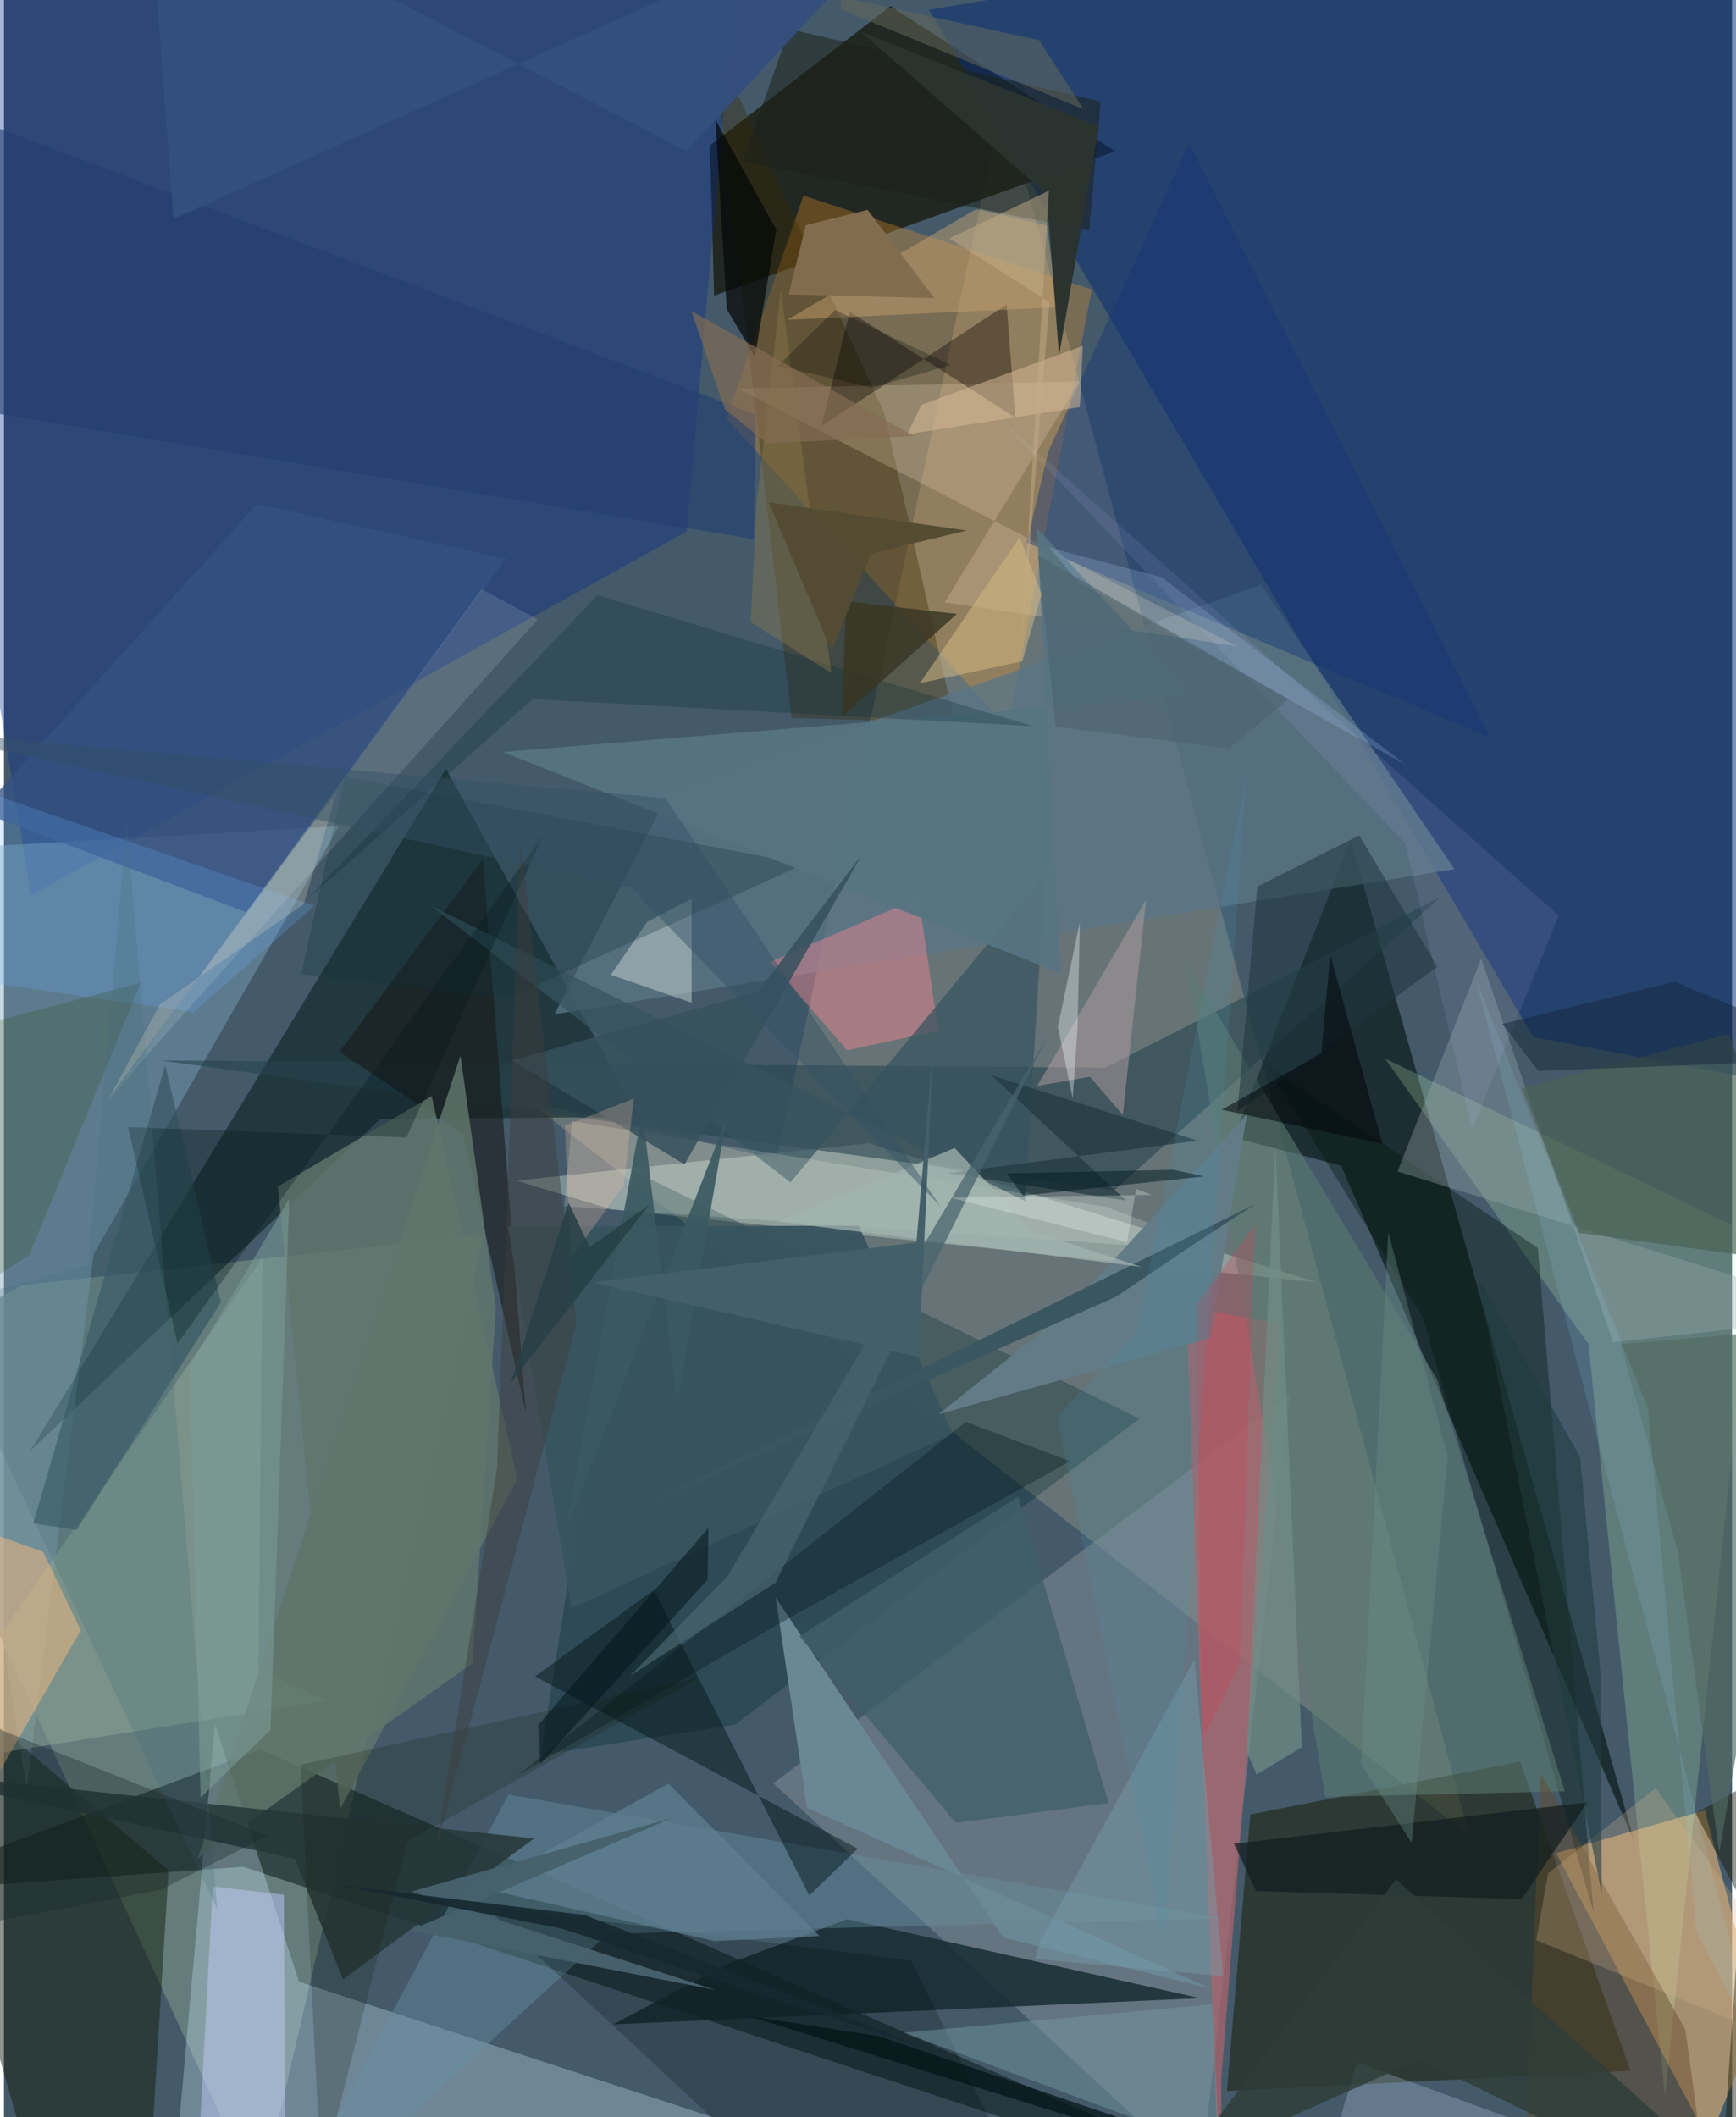 <svg xmlns="http://www.w3.org/2000/svg" width="228" height="278" viewBox="0 0 836 1024"><path fill="#445a6a" d="M0 0h836v1024H0z"/><path fill="#828882" fill-opacity=".565" d="M483.416 47.702L708.77 887.624 254.036 532.845l119.767 27.965z"/><path fill="#6d8581" fill-opacity=".808" d="M-62 660.437l185.695 404.066 108.238-467.397L8.72 621.589z"/><path fill="#1d211b" fill-opacity=".882" d="M537.535 73.152L428.871 2.987l-87.327 67.37 2.018 72.682z"/><path fill="#021918" fill-opacity=".518" d="M181.912 541.304l125.232-1.166-93.335-168.316-201.1 329.939z"/><path fill="#1a200a" fill-opacity=".553" d="M786.897 1001.552l-195.25 9.797 11.31-133.785 130.41-25.558z"/><path fill="#0a1917" fill-opacity=".667" d="M646.86 563.778l-52.052-13.613 56.735-143.98 137.37 485.051z"/><path fill="#0e1f1f" fill-opacity=".569" d="M124.134 846.206L670.188 1086 115.787 902.887-62 915.685z"/><path fill="#e4b275" fill-opacity=".6" d="M849.047 976.06l-26.232-100.476-71.961 20.704 73.913 139.154z"/><path fill="#868e97" fill-opacity=".502" d="M622 674.596l-249.8 187.92 232.745 214.92-27.677-9.539z"/><path fill="#082c73" fill-opacity=".522" d="M739.793 501.519l146.565 27.845L842.722-62 447.487 4.775z"/><path fill="#f49726" fill-opacity=".302" d="M386.764 94.648l-37.185 107.81 135.953 149.584 40.72-211.988z"/><path fill="#002791" fill-opacity=".341" d="M-62-18.654L13.192 432.99l317.024-175.838L358.374-62z"/><path fill="#d2eeff" fill-opacity=".298" d="M102.082 833.77l40.675 124.74 213.964 70.007-276.53 49.254z"/><path fill="#7ea7bd" fill-opacity=".427" d="M-62 412.419l224.112-12.858-118.8 207.111-32.28 258.312z"/><path fill="#b6cbc2" fill-opacity=".478" d="M247.92 571.006l170.429-18.083 216.944 67.297-341.738-35.374z"/><path fill="#d1ffc3" fill-opacity=".204" d="M668.098 511.996l98.45 138.127 37.005 363.835 43.218-416.251z"/><path fill="#002a2c" fill-opacity=".306" d="M353.726 834.102l195.592-147.945-244.854-119.906-44.828 282.612z"/><path fill="#0e1b05" fill-opacity=".463" d="M-62 784.614l141.644 119.98L68.48 1086l-46.428-5.782z"/><path fill="#162b31" fill-opacity=".831" d="M578.601 966.45l-283.896 12.674 54.584-28.917 58.643-21.964z"/><path fill="#25424e" fill-opacity=".569" d="M537.054 575.855L75.732 512.911l457.145 3.47 162.04-82.517z"/><path fill="#3a2800" fill-opacity=".353" d="M459.973 349.52l-78.927-2.22-38.464-328.817 83.256 181.26z"/><path fill="#5b7686" fill-opacity=".773" d="M321.886 383.186l-55.544 107.37 435.374-70.191-93.538-137.441z"/><path fill="#ac646b" fill-opacity=".745" d="M617.716 640.414l-28.837 365.645.053 79.941-17.039-454.191z"/><path fill="#6892a3" fill-opacity=".4" d="M292.236 935.276l296.807-7.483-344.996-59.806L127.674 1086z"/><path fill="#89a194" fill-opacity=".592" d="M125.085 608.424l-1.988 198.72 32.864 15.434-202.471 32.376z"/><path fill="#fc8791" fill-opacity=".42" d="M451.952 498.5l-44.042 9.494-37.069-42.804 71.678-30.877z"/><path fill="#efdab9" fill-opacity=".243" d="M596.305 312.467l-141.191-21.136 65.214-106.844-165.295 3.422z"/><path fill="#00150d" fill-opacity=".38" d="M686.132 636.587L610.56 515.02l131.468 88.574 26.989 321.583z"/><path fill="#181815" fill-opacity=".573" d="M222.08 548.708l30.435 134.803-20.86-267.812-69.363 93.028z"/><path fill="#001316" fill-opacity=".451" d="M256.923 810.822l57.413-41.792 75.285 147.712 23.4-22.58z"/><path fill="#5f756b" fill-opacity=".843" d="M93.748 898.774l132.905-94.328 11.335-171.664-17.14-122.223z"/><path fill="#5b7b70" fill-opacity=".573" d="M693.36 667.169l-121.2-201.127 67.08 403.086 115.828-2.753z"/><path fill="#090400" fill-opacity=".369" d="M489.235 201.918l-4.17-54.643-89.638 58.86 13.776-55.372z"/><path fill="#6b8896" fill-opacity=".996" d="M583.981 961.874l-195.48-87.553-15.15-101.583 110.145 164.355z"/><path fill="#c0ccf6" fill-opacity=".482" d="M101.012 912.396l34.396 4.026.879 162.01-43.65-9.506z"/><path fill="#253738" fill-opacity=".827" d="M256.445 889.22l-92.434 68.11-23.32-58.331L-62 855.24z"/><path fill="#40606a" fill-opacity=".773" d="M490.693 723.861l43.715 148.2-73.852 9.612-75.776-90.281z"/><path fill="#2f505c" fill-opacity=".6" d="M104.95 629.89L35.126 739.981l-20.931-3.16 63.799-221.717z"/><path fill="#37535f" fill-opacity=".722" d="M206.112 437.83L380.54 571.858l123.048-148.78-9.631 157.83z"/><path fill="#9fadb0" fill-opacity=".337" d="M674.18 566.594L898 636.023l-119.572 13.226-63.807-185.597z"/><path fill="#153675" fill-opacity=".42" d="M573.274 69.01L505.251 218.3l-10.414 44.137 224.47 94.58z"/><path fill="#fab980" fill-opacity=".49" d="M18.962 750.567l-57.23-20.35-21.385 226.914 96.775-168.597z"/><path fill="#664826" fill-opacity=".447" d="M827.684 1086H734.16l9.347-228.168 69.916 123.714z"/><path fill="#f6fcea" fill-opacity=".184" d="M533.27 583.728l57.406 21.747-319.58-22.029 3.748-41.221z"/><path fill="#c8a370" fill-opacity=".459" d="M509.537 148.6l-4.927-39.578-34.268-7.915L378.85 154.7z"/><path fill="#000b0a" fill-opacity=".227" d="M232.411 921.821l206.51 26.55 63.463 128.54-93.613 9.089z"/><path fill="#38545f" fill-opacity=".953" d="M274.619 777.798l-30.925-184.627 169.819-.306 45.57 100.648z"/><path fill="#ad9ca0" fill-opacity=".529" d="M525.366 520.796l-25.524 4.43 52.677-89.912-11.24 103.936z"/><path fill="#345182" fill-opacity=".769" d="M-11.524 392.627L122.39 243.762l120.41 26.367-125.483 171.122z"/><path fill="#6ab3ff" fill-opacity=".216" d="M-26.106 376.965L-62 467.281l153.785 22.353 58.355-51.548z"/><path fill="#1b2117" fill-opacity=".525" d="M525.033 111.518l-167.757-33.39 22.695-64.061L530.61 49.085z"/><path fill="#dae7df" fill-opacity=".416" d="M332.683 484.998l-39.061-13.5 17.557-25.685 21.467-11.053z"/><path fill="#60756c" fill-opacity=".82" d="M248.327 715.388l-41.41-185.223-74.406 43.718 30.097 301.022z"/><path fill="#13333a" fill-opacity=".29" d="M164.866 375.688l-20.991 95.497 98.748 12.02 144.434-65.218z"/><path fill="#ecf6f0" fill-opacity=".133" d="M231.069 284.952l27.17 14.686L70.258 509.085 50.112 533.09z"/><path fill="#627c87" fill-opacity=".988" d="M452.193 683.976l60.93-48.65 88.176-96.329-17.79 108.183z"/><path fill="#243b43" fill-opacity=".769" d="M456.779 567.406l86.086 13.283-65.088-60.598 99.715 31.62z"/><path fill="#03191b" fill-opacity=".345" d="M515.744 706.761l-139.617 77.934-127.833 74.093 217.001-171.051z"/><path fill="#1f363e" fill-opacity=".541" d="M693.495 467.573l-96.813 70.139 9.68-108.933 49.271-24.729z"/><path fill="#030705" fill-opacity=".698" d="M363.304 172.594L349.67 149.54l-5.46-91.605 29.426 53.087z"/><path fill="#d3e6ff" fill-opacity=".231" d="M898 1086l-271.587-25.282 1.866 25.282 26.241-88.55z"/><path fill="#7599a3" fill-opacity=".463" d="M607.79 1047.233L590.207 1086l-5.676-116.59-149.19 13.728z"/><path fill="#577381" fill-opacity=".953" d="M499.748 255.461l11.322 215.256L241.474 363.72l334.232-27.31z"/><path fill="#131f20" fill-opacity=".733" d="M605.716 914.64l128.534 3.864 31.795-46.786-170.985 20.035z"/><path fill="#4b6253" fill-opacity=".675" d="M872.735 611.357l-38.213-111.282-100.213 26.226 27.75 70.025z"/><path fill="#052932" fill-opacity=".259" d="M287.104 287.884L146.072 435.626l109.717-97.497 241.964 13.093z"/><path fill="#3a5860" fill-opacity=".906" d="M349.446 541.349L325.6 678.875l-16.76-141.516-37.616 204.535z"/><path fill="#101a08" fill-opacity=".2" d="M336.816 811.273L143.534 853.49l9.886 199.98 41.708-162.852z"/><path fill="#d6b997" fill-opacity=".529" d="M437.035 210.058l83.456-13.157 1.438-29.596-78.084 28.473z"/><path fill="#3a5660" d="M605.369 582.359L306.087 729.951l231.87-102.748 38.052-25.658z"/><path fill="#2a4103" fill-opacity=".2" d="M12.339 606.914l53.836-131.54L-62 509.093l4.319 142.987z"/><path fill="#5f8092" fill-opacity=".714" d="M230.32 913.029l113.453 25.833 50.757-2.496-73.08-73.686z"/><path fill="#769ca9" fill-opacity=".471" d="M575.95 802.697L501.557 938.47l-2.794 9.033 91.047 8.312z"/><path fill="#accdf9" fill-opacity=".212" d="M520.082 281.686l-14.535-16.871 54.614 14.437 117.825 90.578z"/><path fill="#d5b38c" fill-opacity=".263" d="M741.3 938.418l156.7 63.728-98.958-137.374-52.075 41.352z"/><path fill="#d4ba84" fill-opacity=".518" d="M491.33 259.939l10.635 27.396-9.344 32.532-49.532 10.584z"/><path fill="#383623" fill-opacity=".82" d="M408.025 273.342l-2.746 73.432 55.75-49.825-53.975-6.17z"/><path fill="#223e6e" fill-opacity=".608" d="M-37.189 49.01l401.002 151.528-1.12 60.206L-62 190.27z"/><path fill="#666959" fill-opacity=".506" d="M404.413-1.53l.712 6.163 117.198 48.244-21.559-33.437z"/><path fill="#8a794a" fill-opacity=".412" d="M364.11 243.203l-2.865 57.673 39.043 24.699-24.425-184.976z"/><path fill="#36515c" fill-opacity=".859" d="M329.239 563.161l-83.554-50.244 119.123-33.333 50.444-66.51z"/><path fill="#051b1c" fill-opacity=".325" d="M60.063 545.128L83.973 649.7l176.945-245.78-66.17 146.22z"/><path fill="#f4feff" fill-opacity=".345" d="M520.503 445.923L509.84 496.7l7.2 34.59 2.352-34.446z"/><path fill="#2b332f" fill-opacity=".984" d="M510.402 172.033l-5.934-78.108-90.032-78.655L529.751 61.1z"/><path fill="#728c86" fill-opacity=".698" d="M627.883 845.12l-21.909 13.07-4.655-10.874 13.782-293.457z"/><path fill="#2d3d38" fill-opacity=".824" d="M684.78 996.1l-114.504 50.99 103.176-138.127L869.828 1086z"/><path fill="#3d3d3c" fill-opacity=".443" d="M208.936 895.099l29.584-184.771 11.37-304.246 27.119 234.246z"/><path fill="#a2b4af" fill-opacity=".737" d="M459.919 555.244l-85.321 35.641 175.68 21.861-52.287-17.02z"/><path fill="#47606d" fill-opacity=".976" d="M344.057 962.428l-147.64-28.765 127.107-54.458-126.506 35.679z"/><path fill="#cfc1ff" fill-opacity=".094" d="M752.109 442.778L480.921 201.814l197.06 206.095 32.225 138.206z"/><path fill="#122538" fill-opacity=".471" d="M898 512.003l-89.773-37.195-83.394 20.415 17.439 22.719z"/><path fill="#48646e" fill-opacity=".729" d="M373.218 765.537l-70.317 45.003 47.072-48.07 155.216-261.85z"/><path fill="#d13e54" fill-opacity=".29" d="M577.29 630.517l1.976 211.968 18.57-38.384 7.282-211.917z"/><path fill="#01070b" fill-opacity=".533" d="M666.861 553.262l-77.758-16.515 48.187-27.307 4.328-47.691z"/><path fill="#fdc5a9" fill-opacity=".247" d="M274.166 608.8l25.702-35.578 4.803-41.89-33.328 13.098z"/><path fill="#181701" fill-opacity=".443" d="M818.356 876.993l25.623-14.082L828.615 1086l26.144-139.78z"/><path fill="#44707d" fill-opacity=".239" d="M40.723 611.974l18.655-213.93 43.785 525.366-137.367-291.534z"/><path fill="#435f6a" d="M442.576 656.38l7.143-152.693-8.286 97.24L284.8 620.292z"/><path fill="#ddd3bc" fill-opacity=".255" d="M50.648 531.467L161.152 382.62l-16.145 54.729-69.558 48.464z"/><path fill="#000803" fill-opacity=".267" d="M458.075 176.494l-38.023 11.049L374.458 177l27.599-27.071z"/><path fill="#816d4d" d="M387.92 108.92l-8.286 33.471 70.477 1.827-32.271-42.72z"/><path fill="#203a3e" fill-opacity=".569" d="M772.43 809.823l.506 105.903-60.32-298.988 49.854 88.002z"/><path fill="#6d9086" fill-opacity=".365" d="M680.999 891.31l-24.351-38.053 13.052-257.22 28.755 108.221z"/><path fill="#335165" fill-opacity=".451" d="M303.35 429.402l-350.14-76.348 366.798 33.002L452.92 583.325z"/><path fill="#344f7c" fill-opacity=".992" d="M455.424-62L330.26 73.112 69.56-62l12.422 167.989z"/><path fill="#536b61" fill-opacity=".659" d="M873.512 642.344L782.14 650.1l27.71 100.657 19.936 145.19z"/><path fill="#c3ae88" fill-opacity=".498" d="M505.546 92.211l-48.123 23.079 48.35 30.898-13.637 168.583z"/><path fill="#011319" fill-opacity=".506" d="M340.762 739.028l-82.273 95.235.916 18.908 80.998-89.158z"/><path fill="#7b9d97" fill-opacity=".545" d="M89.875 660.972l48.158-81.135-9.058 256.895-33.835 32.666z"/><path fill="#4692ac" fill-opacity=".18" d="M561.37 942.094l39.542-566.608-52.887 268.84-38.45 40.63z"/><path fill="#041416" fill-opacity=".714" d="M423.158 984.774l-62.878-9.67L715.85 1086l-141.919-50.116z"/><path fill="#051e24" fill-opacity=".537" d="M492.848 578.29l87.659-9.294-14.748-3.235-80.513 1.766z"/><path fill="#18262b" fill-opacity=".341" d="M127.613 887.978l-174.976-69.5-4.244 119.88 127.412-24.359z"/><path fill="#856d54" fill-opacity=".663" d="M440.348 210.98l-107.815-60.582 16.212 47.594 20.57 16.471z"/><path fill="#effaf5" fill-opacity=".275" d="M543.32 600.84l-85.506-21.573 97.51-1.327-7.603-2.825z"/><path fill="#172930" fill-opacity=".918" d="M269.953 932.828L161.405 911.66l119.702 14.587 169.828 66.342z"/><path fill="#4d636f" fill-opacity=".592" d="M621.505 338.161l-29.04 23.893-83.704-10.562-8.531-82.936z"/><path fill="#544b34" fill-opacity=".976" d="M369.972 242.979l30.357 71.875 19.162-47.123 46.315-11.14z"/><path fill="#94dfff" fill-opacity=".122" d="M818.675 934.415L795.3 681.163l-83.18-207.07 137.24 518.374z"/><path fill="#274046" fill-opacity=".867" d="M283.342 603.185l28.694-20.323-66.97 86.097 28.117-87.162z"/></svg>